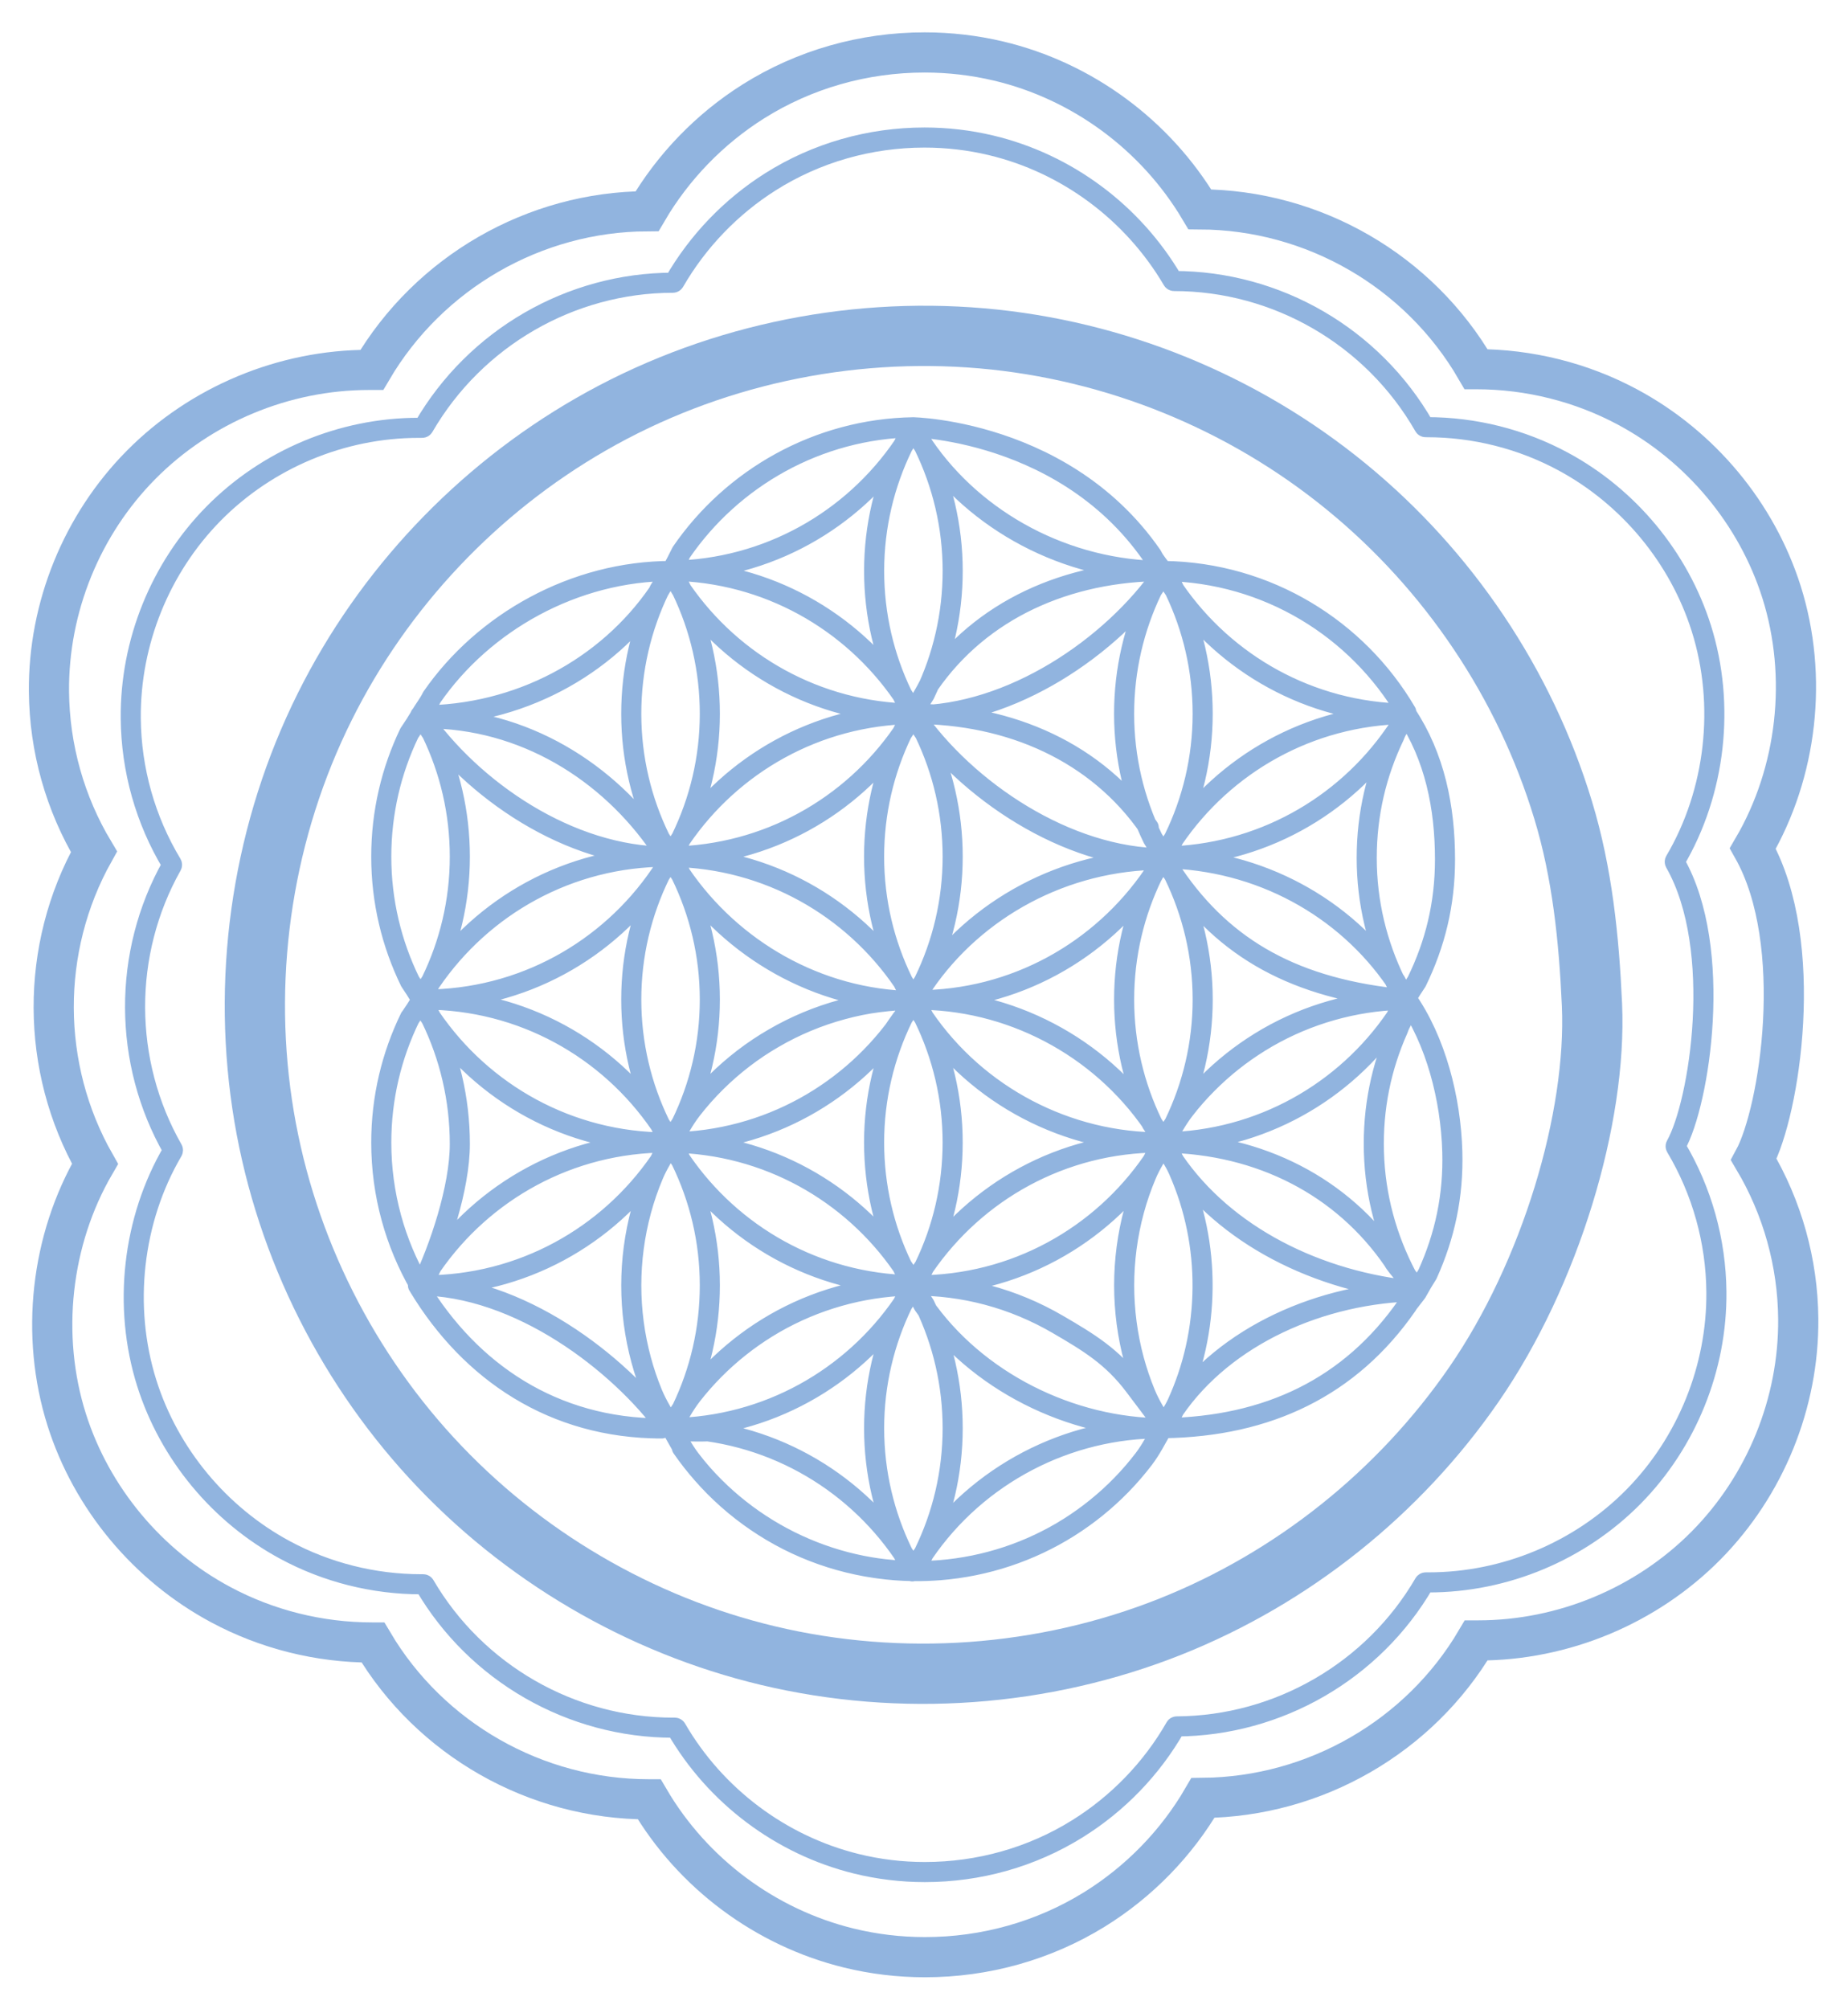 <?xml version="1.0" encoding="utf-8"?>
<!-- Generator: Adobe Illustrator 16.0.0, SVG Export Plug-In . SVG Version: 6.00 Build 0)  -->
<!DOCTYPE svg PUBLIC "-//W3C//DTD SVG 1.1//EN" "http://www.w3.org/Graphics/SVG/1.1/DTD/svg11.dtd">
<svg version="1.1" id="Layer_1" xmlns="http://www.w3.org/2000/svg" xmlns:xlink="http://www.w3.org/1999/xlink" x="0px" y="0px"
	 width="184px" height="200px" viewBox="0 0 184 200" enable-background="new 0 0 184 200" xml:space="preserve">
<path fill="none" stroke="#91B4DF" stroke-width="2" stroke-linecap="round" stroke-linejoin="round" stroke-miterlimit="10" d="
	M115.734,85.573c0.002,0,0-0.032,0.002-0.032s0.1-0.115,0.102-0.115C115.92,85.427,115.652,85.573,115.734,85.573
	c-0.338,0.584-0.65,0.926-0.947,1.536c-5.123,7.495-13.723,12.456-23.486,12.456c-0.086,0-0.168,0.061-0.254,0.06
	c0.338-0.583,0.65-1.047,0.947-1.656C97.113,90.475,105.975,85.573,115.734,85.573z M114.787,111.917
	c-5.314-7.774-14.316-12.505-23.741-12.413c0.338,0.584,0.65,1.186,0.947,1.794c5.321,7.786,14.313,12.49,23.741,12.413
	C115.396,113.126,115.084,112.525,114.787,111.917C114.16,110.997,115.084,112.525,114.787,111.917z M91.993,101.298
	c-0.367-0.537-0.718-1.085-1.049-1.647c-0.331,0.562-0.681,1.111-1.048,1.647c-1.828,3.754-2.864,7.966-2.864,12.422
	c0,4.401,1.001,8.57,2.786,12.291c0.398,0.575,0.774,1.166,1.129,1.771c0.341-0.582,0.707-1.147,1.088-1.703
	c1.808-3.738,2.818-7.931,2.818-12.36C94.855,109.264,93.82,105.052,91.993,101.298z M89.819,69.115
	c0.397,0.574,0.771,1.346,1.125,1.949c0.354-0.604,0.729-1.376,1.126-1.949c1.786-3.721,2.786-7.889,2.786-12.291
	c0-4.457-1.035-8.669-2.862-12.423c-0.367-0.537-0.717-1.309-1.048-1.872c-0.33,0.562-0.68,1.334-1.047,1.871
	c-1.829,3.754-2.864,7.967-2.864,12.423C87.033,61.226,88.035,65.394,89.819,69.115z M67.812,83.471
	c1.828-3.754,2.864-7.966,2.864-12.423c0-4.403-1-8.57-2.786-12.291c-0.398-0.575-0.666-1.343-1.021-1.949
	c-0.343,0.583-0.817,1.327-1.2,1.883c-1.806,3.737-2.817,7.929-2.817,12.357c0,4.457,1.036,8.668,2.865,12.423
	c0.366,0.536,0.717,1.085,1.047,1.646C67.095,84.555,67.445,84.007,67.812,83.471z M67.812,83.471
	c-0.296,0.608-0.607,1.206-0.945,1.79c9.52-0.15,17.9-4.973,22.953-12.279c0.314-0.655,0.659-1.292,1.021-1.917
	C81.267,71.217,72.853,76.095,67.812,83.471z M90.842,71.037c-0.362-0.628-0.708-1.267-1.023-1.922
	c-5.052-7.307-13.43-12.154-22.95-12.306c0.363,0.627,0.707,1.292,1.022,1.949C72.942,66.063,81.322,70.886,90.842,71.037z
	 M91.992,44.401c5.121,7.494,14.186,12.432,23.945,12.434 M65.671,115.585c0.306-0.635,0.642-1.252,0.993-1.858
	c-0.085-0.002-0.169-0.007-0.255-0.007c-9.709,0-18.278,4.867-23.41,12.291c-0.315,0.656-0.662,1.296-1.024,1.925
	c0.085,0,0.168,0.008,0.253,0.008C51.963,127.943,60.543,123.043,65.671,115.585z M66.408,113.72c0.086,0,0.169-0.008,0.255-0.009
	c-0.337-0.584-0.65-1.184-0.946-1.793c-5.122-7.496-13.725-12.423-23.489-12.423c-0.085,0-0.169,0.007-0.255,0.008
	c0.338,0.584,0.651,1.185,0.948,1.793C48.043,108.792,56.645,113.72,66.408,113.72z M66.403,142.184
	c-4.736-6.502-14.763-14.24-24.786-14.24c-0.09,0,0.131,0.007,0.04,0.009c-0.032,0.053,0.093,0.106,0.061,0.159
	c5.103,8.419,13.362,14.072,24.16,14.072c0.089,0-0.907-0.007-0.907-0.008S66.403,142.184,66.403,142.184z M40.747,72.981
	c-1.785,3.72-2.786,7.889-2.786,12.291c0,4.456,1.036,8.667,2.863,12.421 M139.928,71.037c0.029-0.052,0.059-0.105,0.088-0.158
	c-4.869-8.284-13.809-13.881-24.076-14.044c0.363,0.628,0.707,1.265,1.021,1.921C122.016,66.067,130.402,70.89,139.928,71.037z
	 M138.84,73.252c-1.785,3.721-2.76,7.753-2.76,12.156c0,4.456,1.047,8.598,2.873,12.351c0.369,0.538,0.727,1.052,1.057,1.616
	c0.33-0.562,0.684-1.127,1.051-1.664c1.828-3.754,2.814-7.703,2.814-12.159c0-5.179-1.016-10.22-3.859-14.488l0,0
	C139.482,72.044,139.066,72.623,138.84,73.252z M116.93,140.302c-0.307,0.634-0.641,1.248-0.992,1.854
	c10.271-0.164,18.508-4.062,24.17-12.238c-0.029-0.051,1.051-1.342,1.021-1.391C131.576,128.673,121.979,132.957,116.93,140.302z
	 M91.993,97.693c1.827-3.754,2.862-7.965,2.862-12.421c0-4.402-1-8.57-2.787-12.291c-0.397-0.573-0.771-1.163-1.126-1.765
	c-0.354,0.603-0.729,1.192-1.125,1.765c-1.785,3.72-2.786,7.888-2.786,12.291c0,4.456,1.036,8.667,2.863,12.421
	c0.368,0.537,0.718,1.303,1.049,1.865C91.275,98.996,91.626,98.229,91.993,97.693z M41.974,127.936
	c1.785-3.722,3.81-9.672,3.81-14.074c0-4.456-1.035-8.737-2.863-12.491c-0.367-0.537-0.718-1.121-1.048-1.682
	c-0.33,0.563-0.682,1.093-1.049,1.628 M40.824,101.299c-1.827,3.753-2.862,7.965-2.862,12.421c0,5.177,1.39,10.025,3.806,14.21
	 M89.898,44.401c0.296-0.608,0.71-1.289,1.047-1.871c-9.55,0.152-18.058,5.084-23.104,12.431c-0.304,0.628-0.624,1.247-0.972,1.849
	C76.442,56.656,84.857,51.778,89.898,44.401z M42.921,97.692c5.122-7.492,13.72-12.417,23.481-12.42
	c-9.707-0.002-19.398-6.634-24.53-14.057 M41.873,71.215c9.732,0,18.524-4.761,23.65-12.217c0.307-0.634,0.885-1.405,1.237-2.013
	c-0.084-0.001,0.193-0.177,0.109-0.177c-0.002,0,0.002,0,0,0s0,0.027-0.001,0.027c-9.707,0-18.737,5.134-23.869,12.555
	C42.683,70.048,42.236,70.587,41.873,71.215C41.957,71.216,41.789,71.215,41.873,71.215C41.875,71.215,41.871,71.215,41.873,71.215
	C41.874,71.215,41.871,71.215,41.873,71.215z M115.938,56.836C115.855,56.835,116.021,56.836,115.938,56.836
	C115.938,56.836,115.941,56.836,115.938,56.836C115.936,56.836,115.939,56.836,115.938,56.836c-9.705,0-18.297,3.891-23.429,11.312
	c-0.316,0.658-1.1,1.968-1.464,2.596c0.083,0,0.166,0.145,0.25,0.145 M90.944,71.215c9.707-0.002,19.759-6.801,24.892-14.224
	 M115.836,56.992c-0.363-0.629-0.811-1.03-1.127-1.687C105.455,41.919,88.71,42.53,90.944,42.53 M70.676,127.943
	c0-4.459-1.036-8.67-2.864-12.424c-0.367-0.537-0.717-1.084-1.047-1.646c-0.6,1.021-1.225,1.959-1.689,3.057
	c-0.494,1.168-0.91,2.371-1.239,3.596c-0.651,2.41-0.983,4.924-0.983,7.418c0,2.496,0.332,5.008,0.982,7.414
	c0.306,1.136,0.683,2.248,1.13,3.334c0.491,1.189,1.15,2.205,1.799,3.309c0.354-0.604,0.729-1.189,1.126-1.766
	C69.675,136.514,70.676,132.345,70.676,127.943z M67.89,144.1c5.188,7.5,13.836,12.135,22.953,12.28
	c0.002,0.004,0.004,0.009,0.006,0.013c-0.003,0.004-0.006,0.01-0.008,0.017 M65.716,84.313
	c-5.121-7.494-13.583-12.817-23.346-12.817 M90.944,99.65c-0.336-0.582-0.753-1.35-1.049-1.958
	C84.854,90.317,76.44,85.44,66.869,85.288c0.336,0.58,0.647,1.178,0.942,1.785C72.853,94.449,81.372,99.497,90.944,99.65z
	 M90.839,127.93c-0.361-0.628-0.706-1.264-1.021-1.919c-5.052-7.307-13.433-12.129-22.952-12.278
	c0.337,0.582,0.648,1.182,0.944,1.789C72.853,122.896,81.267,127.773,90.839,127.93z M66.87,142.184
	c0.609,1.053,1.129,2.098,1.87,3.068c0.732,0.96,1.526,1.87,2.376,2.729c1.701,1.715,3.623,3.213,5.699,4.444
	c4.238,2.517,9.1,3.871,14.025,3.949c-0.337-0.58-0.647-1.178-0.943-1.785C84.857,147.213,76.442,142.335,66.87,142.184
	C67.219,142.787,76.442,142.335,66.87,142.184z M89.538,128.003c-4.643,0.284-9.19,1.72-13.148,4.164
	c-1.914,1.183-3.689,2.591-5.274,4.188c-0.79,0.797-1.533,1.639-2.22,2.521c-0.806,1.039-1.374,2.146-2.029,3.277
	c9.551-0.15,17.957-5.006,23.004-12.354c0.303-0.626,0.623-1.244,0.97-1.845C90.405,127.966,89.968,127.977,89.538,128.003z
	 M89.897,101.298c0.295-0.606,0.712-1.065,1.048-1.647c-0.562,0.01-1.101-0.121-1.665-0.076c-0.599,0.046-1.195,0.108-1.79,0.183
	c-1.22,0.15-2.424,0.402-3.609,0.723c-2.401,0.648-4.716,1.614-6.864,2.867c-2.083,1.203-4.01,2.688-5.719,4.379
	c-0.866,0.857-1.678,1.771-2.426,2.734c-0.799,1.031-1.355,2.122-2.004,3.246C76.441,113.55,84.855,108.674,89.897,101.298
	C90.192,100.689,84.855,108.674,89.897,101.298z M114.787,87.074c-1.828,3.753-2.861,7.964-2.861,12.421
	c0,4.432,1.025,8.623,2.834,12.36c0.377,0.552,0.736,1.117,1.078,1.694c0.338-0.577,0.695-1.144,1.074-1.694
	c1.809-3.737,2.836-7.929,2.836-12.36c0-4.457-1.037-8.668-2.861-12.421c-0.369-0.537-0.721-1.085-1.049-1.647
	C115.506,85.989,115.154,86.537,114.787,87.074z M114.74,115.585c0.309-0.633,0.643-1.25,0.994-1.856
	c-0.086,0-0.168-0.009-0.254-0.009c-9.734,0-18.316,4.9-23.444,12.361c-0.306,0.633-0.639,1.248-0.991,1.854
	c0.086,0,0.169,0.008,0.254,0.008C101.035,127.943,109.615,123.043,114.74,115.585z M67.84,111.855
	c1.81-3.737,2.836-7.929,2.836-12.36c0-4.458-1.036-8.669-2.864-12.423c-0.367-0.536-0.717-1.084-1.047-1.646
	c-0.33,0.562-0.682,1.11-1.047,1.646c-1.83,3.754-2.865,7.966-2.865,12.422c0,4.457,1.035,8.669,2.865,12.424
	c0.365,0.534,0.714,1.08,1.043,1.641C67.102,112.979,67.46,112.409,67.84,111.855z M42.228,99.496
	c9.764,0,18.367-4.928,23.489-12.423 M45.784,85.272c0-4.402-1-8.57-2.786-12.291c-0.397-0.573-0.771-1.163-1.125-1.765
	c-0.354,0.603-0.729,1.192-1.126,1.765c-1.785,3.72-2.786,7.889-2.786,12.291c0,4.456,1.036,8.667,2.863,12.421
	c0.367,0.537,0.718,1.085,1.049,1.646c0.33-0.563,0.681-1.112,1.049-1.648C44.749,93.938,45.784,89.727,45.784,85.272z
	 M93.574,156.292c4.553-0.362,8.988-1.824,12.854-4.26c1.904-1.199,3.668-2.625,5.236-4.236c0.793-0.813,1.533-1.674,2.223-2.575
	c0.734-0.967,1.244-1.998,1.848-3.046c-9.428-0.075-18.422,4.628-23.74,12.416c-0.296,0.607-0.608,1.207-0.946,1.792
	C91.892,156.391,92.73,156.357,93.574,156.292C94.01,156.257,93.404,156.307,93.574,156.292z M118.236,137.09
	c1.299-3.818,1.754-7.896,1.369-11.908c-0.191-1.998-0.598-3.969-1.203-5.882c-0.311-0.967-0.67-1.916-1.082-2.845
	c-0.41-0.919-0.979-1.716-1.482-2.581c-0.602,1.021-1.227,1.958-1.689,3.056c-0.494,1.168-0.912,2.371-1.24,3.598
	c-0.65,2.41-0.98,4.922-0.98,7.416c0,2.496,0.33,5.008,0.98,7.416c0.307,1.133,0.684,2.246,1.131,3.332
	c0.488,1.191,1.15,2.209,1.801,3.315c0.463-0.784,0.998-1.511,1.375-2.34C117.598,138.824,117.938,137.965,118.236,137.09
	C118.406,136.588,118.215,137.148,118.236,137.09z M138.609,99.555c-4.645,0.282-9.195,1.72-13.152,4.167
	c-1.912,1.18-3.688,2.588-5.268,4.185c-0.801,0.806-1.557,1.659-2.248,2.558c-0.799,1.029-1.354,2.119-2,3.24
	c9.572-0.154,17.984-5.03,23.023-12.406c0.299-0.607,0.609-1.205,0.945-1.786C139.475,99.518,139.039,99.529,138.609,99.555
	C138.439,99.566,139.039,99.529,138.609,99.555z M115.941,113.734c0.348,0.604,0.682,1.22,0.988,1.851
	c5.045,7.34,14.18,12.019,24.195,12.94c-0.35-0.604-2.111-2.428-2.418-3.062C133.662,118.128,125.484,113.889,115.941,113.734z
	 M92.07,129.876c-0.397-0.574-0.771-1.162-1.125-1.765c-0.34,0.576-0.696,1.143-1.074,1.69c-1.812,3.74-2.837,7.931-2.837,12.363
	c0,4.458,1.036,8.669,2.864,12.424c0.367,0.535,0.718,1.084,1.047,1.646c0.331-0.563,0.681-1.11,1.048-1.646
	c1.829-3.754,2.862-7.966,2.862-12.424C94.855,137.766,93.855,133.598,92.07,129.876z M115.923,141.927
	c0.007-0.02-2.659-3.552-3.006-4.01c-2.183-2.88-4.472-4.274-7.621-6.106c-4.405-2.563-9.345-3.892-14.439-3.849
	c0.363,0.627,0.766,1.269,1.081,1.924c5.244,7.585,14.666,12.279,23.923,12.279c0.08,0,0,0,0,0 M116.885,83.469
	c-0.297,0.608-0.609,1.208-0.947,1.792c9.521-0.15,17.902-4.973,22.953-12.279c0.504-0.639,0.658-1.292,1.021-1.917
	C130.34,71.217,121.926,76.093,116.885,83.469z M115.836,85.427c0.336,0.582,0.752,1.041,1.049,1.647
	c5.041,7.376,12.107,11.398,23.027,12.405c-0.338-0.582-0.648-1.18-0.945-1.788C133.926,90.317,125.406,85.58,115.836,85.427z
	 M111.924,71.048c0,4.456,1.035,8.667,2.863,12.42c0.367,0.537,0.717,1.396,1.049,1.958c0.33-0.563,0.682-1.421,1.049-1.958
	c1.826-3.753,2.861-7.964,2.861-12.42c0-4.403-1-8.57-2.785-12.291c-0.396-0.573-0.771-1.163-1.125-1.765
	c-0.355,0.604-0.73,1.192-1.127,1.765C112.926,62.478,111.924,66.646,111.924,71.048z M114.375,82.372
	c-5.133-7.422-13.725-11.313-23.43-11.313 M91.048,71.215c5.132,7.422,15.185,14.222,24.89,14.224 M139.207,102.448
	c-1.678,3.771-2.535,7.829-2.41,12.229c0.129,4.455,1.295,8.566,3.229,12.267c0.387,0.524,0.758,1.029,1.104,1.584
	c0.313-0.571,0.65-1.146,1.002-1.692c1.721-3.808,2.596-7.778,2.469-12.233c-0.15-5.18-1.619-11.039-4.588-15.225l0.313,0.852
	C139.816,101.223,139.416,101.813,139.207,102.448z"/>
<path id="_x31_st_ring_2_" fill="none" stroke="#91B4DF" stroke-width="6" stroke-linecap="round" stroke-linejoin="round" d="
	M146.752,137.809c-7.461,10.807-18.072,19.26-30.182,24.088c-12.689,5.055-26.848,6.063-40.119,2.896
	c-12.767-3.049-24.529-9.945-33.476-19.662c-8.94-9.707-14.915-22.068-16.871-35.197c-2.012-13.472,0.171-27.438,6.238-39.604
	c5.847-11.742,15.17-21.58,26.458-28.074c11.769-6.774,25.481-9.744,38.964-8.577c13.244,1.153,26.002,6.335,36.328,14.803
	c10.113,8.281,17.729,19.553,21.549,32.166c1.906,6.263,2.574,12.822,2.867,19.367C159.004,111.271,154.375,126.775,146.752,137.809
	z"/>
<path id="_x32_nd_ring_2_" fill="none" stroke="#91B4DF" stroke-width="2" stroke-miterlimit="10" d="M41.675,42.585
	c-7.623,0-15.066,3.115-20.418,8.547c-5.301,5.379-8.304,12.803-8.239,20.368c0.043,5.115,1.455,10.124,4.084,14.486
	c0.033,0.055,0.034,0.125,0.002,0.181c-4.906,8.719-4.871,19.538,0.093,28.233c0.032,0.056,0.031,0.125-0.001,0.182
	c-4.016,6.845-4.981,15.475-2.586,23.082c2.22,7.049,7.243,13.107,13.776,16.621c4.134,2.23,8.824,3.41,13.562,3.41h0.188
	c0.064,0,0.123,0.033,0.156,0.09c5.115,8.748,14.594,14.185,24.738,14.185h0.158c0.064,0,0.124,0.034,0.156,0.089
	c3.882,6.701,10.411,11.605,17.911,13.455c2.219,0.549,4.517,0.826,6.829,0.826c5.398,0,10.641-1.482,15.157-4.287
	c4.049-2.512,7.43-6.012,9.78-10.121c0.03-0.057,0.09-0.09,0.153-0.09c10.113-0.059,19.548-5.517,24.623-14.244
	c0.033-0.056,0.093-0.09,0.156-0.09h0.287c7.623,0,15.065-3.113,20.42-8.547c5.299-5.385,8.303-12.811,8.237-20.367
	c-0.045-5.074-1.438-10.057-4.032-14.408c-0.033-0.055-0.035-0.123-0.002-0.18c2.348-4.182,4.807-19.54-0.087-28.134
	c-0.032-0.057-0.032-0.126,0-0.181c4.046-6.861,5.025-15.513,2.623-23.141c-2.223-7.049-7.241-13.107-13.776-16.621
	c-4.135-2.231-8.824-3.41-13.563-3.41h-0.112c-0.066,0-0.128-0.035-0.156-0.091c-5.103-8.911-14.64-14.45-24.892-14.457
	c-0.063,0-0.125-0.034-0.155-0.089c-3.959-6.737-10.55-11.628-18.08-13.419c-2.149-0.513-4.374-0.773-6.609-0.773
	c-5.475,0-10.781,1.523-15.343,4.404c-3.932,2.485-7.239,5.929-9.565,9.959c-0.032,0.055-0.091,0.09-0.157,0.09
	c-10.168,0.007-19.673,5.505-24.802,14.35c-0.032,0.056-0.091,0.09-0.156,0.09L41.675,42.585L41.675,42.585z"/>
<path id="_x33_rd_ring_2_" fill="none" stroke="#91B4DF" stroke-width="4" stroke-miterlimit="10" d="M92.097,194.813
	c-2.57,0-5.126-0.307-7.595-0.912c-8.304-2.039-15.534-7.43-19.858-14.801h-0.061c-11.241,0-21.748-5.978-27.448-15.609h-0.094
	c-5.269,0-10.483-1.307-15.081-3.776c-7.266-3.892-12.848-10.599-15.319-18.403c-2.652-8.391-1.598-17.898,2.818-25.466
	c-5.446-9.577-5.484-21.46-0.104-31.064c-2.883-4.809-4.433-10.318-4.48-15.945c-0.072-8.377,3.267-16.597,9.161-22.554
	c5.952-6.015,14.227-9.465,22.703-9.465h0.282c5.696-9.702,16.18-15.743,27.406-15.792c2.584-4.42,6.24-8.197,10.578-10.929
	c5.073-3.19,10.972-4.877,17.06-4.877c2.485,0,4.958,0.289,7.351,0.855c8.338,1.976,15.639,7.353,20.047,14.762
	c11.318,0.048,21.838,6.134,27.504,15.91h0.016c5.268,0,10.479,1.305,15.078,3.775c7.268,3.893,12.85,10.601,15.32,18.405
	c2.658,8.412,1.588,17.945-2.859,25.528c5.328,9.467,2.68,26.199,0.096,30.956c2.85,4.796,4.381,10.274,4.428,15.854
	c0.072,8.368-3.27,16.59-9.162,22.555c-5.951,6.017-14.229,9.466-22.701,9.466h-0.205c-5.639,9.573-16.043,15.569-27.205,15.674
	c-2.615,4.507-6.354,8.347-10.818,11.11C103.926,193.173,98.098,194.813,92.097,194.813z"/>
</svg>
